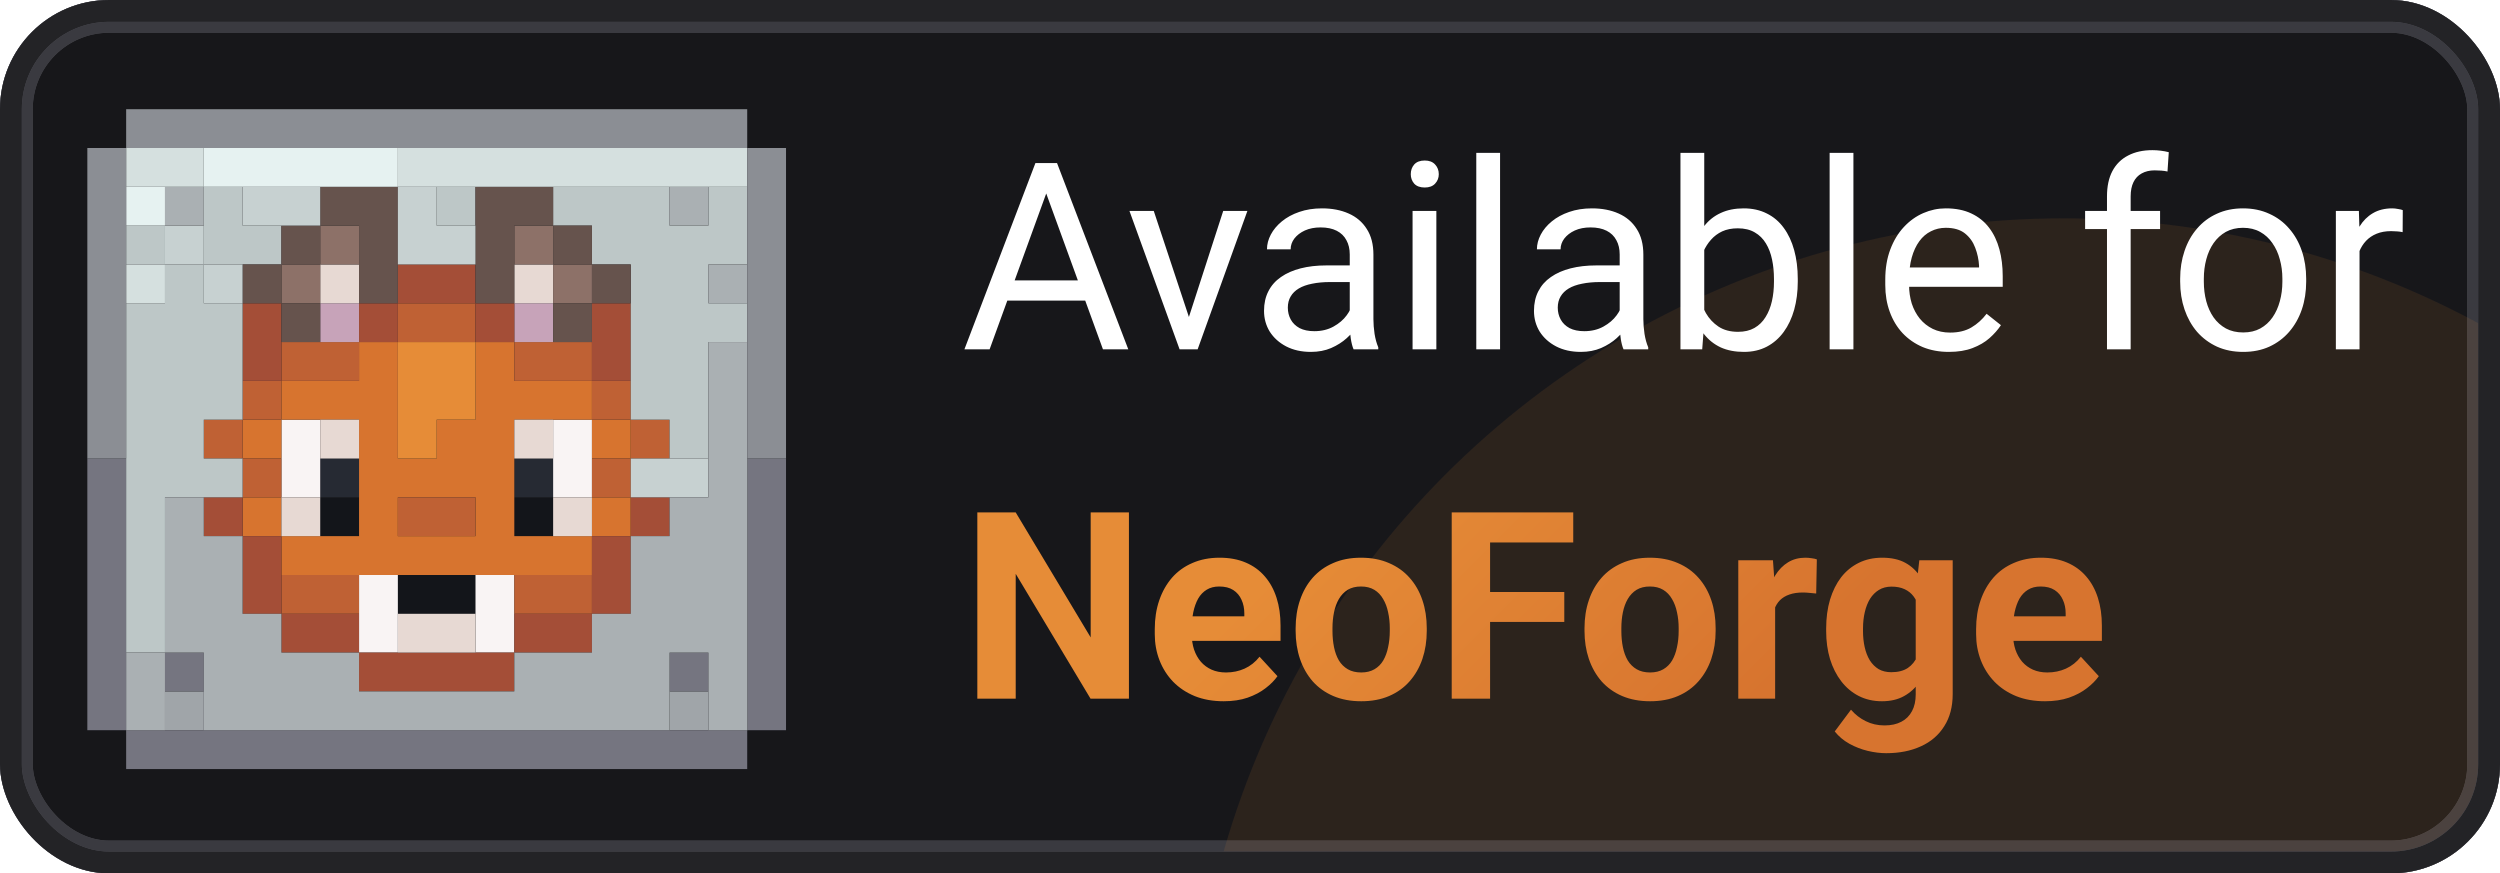 <svg width="229" height="80" viewBox="0 0 229 80" fill="none" xmlns="http://www.w3.org/2000/svg">
<g clip-path="url(#clip0_83_452)">
<rect x="1.5" y="1.5" width="226" height="77" rx="8.5" fill="#757580"/>
<rect x="1.5" y="1.5" width="226" height="77" rx="8.5" fill="black" fill-opacity="0.8"/>
<rect x="1.5" y="1.5" width="226" height="77" rx="8.5" stroke="#757580" stroke-width="3"/>
<rect x="1.5" y="1.5" width="226" height="77" rx="8.5" stroke="black" stroke-opacity="0.5" stroke-width="3"/>
<g opacity="0.1" filter="url(#filter0_f_83_452)">
<circle cx="189" cy="100" r="80" fill="#E68C37"/>
</g>
<path d="M64.889 66.889H61.333V63.333H64.889V66.889ZM15.111 66.889H18.667V63.333H15.111V66.889Z" fill="#A0A5A9"/>
<path d="M40 52.667H43.556V56.222H36.444V52.667H40ZM47.111 49.111H50.667V45.556H47.111V49.111ZM29.333 49.111H32.889V45.556H29.333V49.111Z" fill="#13151A"/>
<path d="M64.889 66.889H68.444V70.444H11.556V66.889H64.889ZM64.889 59.778H61.333V63.333H64.889V59.778ZM18.667 63.333V59.778H15.111V63.333H18.667ZM11.556 59.778V42H8V66.889H11.556V59.778ZM68.444 45.556V66.889H72V42H68.444V45.556Z" fill="#757580"/>
<path d="M47.111 42H50.667V45.556H47.111V42ZM29.333 45.556H32.889V42H29.333V45.556Z" fill="#262A33"/>
<path d="M36.444 59.778H32.889V52.667H36.444V59.778ZM47.111 52.667H43.556V59.778H47.111V52.667ZM29.333 42V38.444H25.778V45.556H29.333V42ZM54.222 38.444H50.667V45.556H54.222V38.444Z" fill="#F9F4F4"/>
<path d="M47.111 49.111V38.444H54.222V34.889H47.111V31.333H43.556V38.444H40V42H36.444V31.333H32.889V34.889H25.778V38.444H32.889V49.111H25.778V52.667H54.222V49.111H47.111ZM40 49.111H36.444V45.556H43.556V49.111H40ZM57.778 45.556V49.111H54.222V45.556H57.778ZM25.778 49.111H22.222V45.556H25.778V49.111ZM54.222 38.444H57.778V42H54.222V38.444ZM25.778 42H22.222V38.444H25.778V42Z" fill="#D7742F"/>
<path d="M36.444 31.333V34.889V38.444V42H40V38.444H43.556V34.889V31.333H40H36.444Z" fill="#E68C37"/>
<path d="M54.222 52.667V56.222H47.111V52.667H54.222ZM32.889 56.222V52.667H25.778V56.222H32.889ZM40 45.556H36.444V49.111H43.556V45.556H40ZM54.222 45.556H57.778V42H54.222V45.556ZM22.222 42V45.556H25.778V42H22.222ZM61.333 42V38.444H57.778V42H61.333ZM18.667 38.444V42H22.222V38.444H18.667ZM54.222 38.444H57.778V34.889H54.222V38.444ZM25.778 34.889H22.222V38.444H25.778V34.889ZM47.111 31.333V34.889H54.222V31.333H47.111ZM25.778 31.333V34.889H32.889V31.333H25.778ZM40 31.333H43.556V27.778H36.444V31.333H40Z" fill="#BF6134"/>
<path d="M47.111 31.333V27.778H50.667V31.333H47.111ZM29.333 31.333H32.889V27.778H29.333V31.333Z" fill="#C7A3B9"/>
<path d="M43.556 59.778H47.111V63.333H32.889V59.778H43.556ZM47.111 56.222V59.778H54.222V56.222H47.111ZM29.333 56.222H25.778V59.778H32.889V56.222H29.333ZM54.222 52.667V56.222H57.778V49.111H54.222V52.667ZM25.778 49.111H22.222V56.222H25.778V49.111ZM57.778 49.111H61.333V45.556H57.778V49.111ZM18.667 45.556V49.111H22.222V45.556H18.667ZM25.778 31.333V27.778H22.222V34.889H25.778V31.333ZM54.222 31.333V34.889H57.778V27.778H54.222V31.333ZM47.111 31.333V27.778H43.556V31.333H47.111ZM36.444 31.333V27.778H32.889V31.333H36.444ZM43.556 27.778V24.222H36.444V27.778H43.556Z" fill="#A44E37"/>
<path d="M40 56.222H43.556V59.778H36.444V56.222H40ZM50.667 49.111H54.222V45.556H50.667V49.111ZM29.333 45.556H25.778V49.111H29.333V45.556ZM47.111 42H50.667V38.444H47.111V42ZM32.889 42V38.444H29.333V42H32.889ZM50.667 24.222H47.111V27.778H50.667V24.222ZM29.333 27.778H32.889V24.222H29.333V27.778Z" fill="#E7D9D3"/>
<path d="M50.667 24.222H54.222V27.778H50.667V24.222ZM29.333 27.778V24.222H25.778V27.778H29.333ZM47.111 24.222H50.667V20.667H47.111V24.222ZM32.889 24.222V20.667H29.333V24.222H32.889Z" fill="#8D7168"/>
<path d="M22.222 45.556H15.111V59.778H11.556V27.778H15.111V24.222H18.667V27.778H22.222V38.444H18.667V42H22.222V45.556ZM18.667 24.222H25.778V20.667H22.222V17.111H18.667V24.222ZM15.111 20.667H11.556V24.222H15.111V20.667ZM64.889 20.667H61.333V17.111H50.667V20.667H54.222V24.222H57.778V38.444H61.333V42H64.889V31.333H68.444V27.778H64.889V24.222H68.444V17.111H64.889V20.667ZM43.556 20.667V17.111H40V20.667H43.556Z" fill="#BDC7C7"/>
<path d="M50.667 31.333V27.778H54.222V31.333H50.667ZM29.333 27.778H25.778V31.333H29.333V27.778ZM57.778 27.778V24.222H54.222V27.778H57.778ZM25.778 24.222H22.222V27.778H25.778V24.222ZM54.222 24.222V20.667H50.667V24.222H54.222ZM43.556 24.222V27.778H47.111V20.667H50.667V17.111H43.556V24.222ZM29.333 20.667H25.778V24.222H29.333V20.667ZM29.333 17.111V20.667H32.889V27.778H36.444V17.111H29.333Z" fill="#66534D"/>
<path d="M61.333 42H64.889V45.556H57.778V42H61.333ZM18.667 24.222V27.778H22.222V24.222H18.667ZM36.444 24.222H43.556V20.667H40V17.111H36.444V24.222ZM15.111 20.667V24.222H18.667V20.667H15.111ZM29.333 17.111H22.222V20.667H29.333V17.111Z" fill="#C7D1D1"/>
<path d="M15.111 66.889H11.556V59.778H15.111V66.889ZM68.444 59.778V31.333H64.889V45.556H61.333V49.111H57.778V56.222H54.222V59.778H47.111V63.333H32.889V59.778H25.778V56.222H22.222V49.111H18.667V45.556H15.111V59.778H18.667V66.889H61.333V59.778H64.889V66.889H68.444V59.778ZM64.889 27.778H68.444V24.222H64.889V27.778ZM64.889 20.667V17.111H61.333V20.667H64.889ZM18.667 20.667V17.111H15.111V20.667H18.667Z" fill="#AAB0B3"/>
<path d="M15.111 20.667H11.556V17.111H15.111V20.667ZM25.778 17.111H36.444V13.556H18.667V17.111H25.778Z" fill="#E6F2F1"/>
<path d="M15.111 27.778H11.556V24.222H15.111V27.778ZM61.333 13.556H36.444V17.111H68.444V13.556H61.333ZM15.111 17.111H18.667V13.556H11.556V17.111H15.111Z" fill="#D5E0DF"/>
<path d="M11.556 42H8V13.556H11.556V42ZM68.444 13.556V42H72V13.556H68.444ZM18.667 13.556H68.444V10H11.556V13.556H18.667Z" fill="#8B8E94"/>
<path d="M96.297 16.449L90.648 32H88.34L94.844 14.938H96.332L96.297 16.449ZM101.031 32L95.371 16.449L95.336 14.938H96.824L103.352 32H101.031ZM100.738 25.684V27.535H91.152V25.684H100.738ZM108.578 30.043L112.047 19.32H114.262L109.703 32H108.25L108.578 30.043ZM105.684 19.32L109.258 30.102L109.504 32H108.051L103.457 19.32H105.684ZM123.637 29.832V23.305C123.637 22.805 123.535 22.371 123.332 22.004C123.137 21.629 122.84 21.34 122.441 21.137C122.043 20.934 121.551 20.832 120.965 20.832C120.418 20.832 119.938 20.926 119.523 21.113C119.117 21.301 118.797 21.547 118.562 21.852C118.336 22.156 118.223 22.484 118.223 22.836H116.055C116.055 22.383 116.172 21.934 116.406 21.488C116.641 21.043 116.977 20.641 117.414 20.281C117.859 19.914 118.391 19.625 119.008 19.414C119.633 19.195 120.328 19.086 121.094 19.086C122.016 19.086 122.828 19.242 123.531 19.555C124.242 19.867 124.797 20.34 125.195 20.973C125.602 21.598 125.805 22.383 125.805 23.328V29.234C125.805 29.656 125.84 30.105 125.91 30.582C125.988 31.059 126.102 31.469 126.25 31.812V32H123.988C123.879 31.75 123.793 31.418 123.73 31.004C123.668 30.582 123.637 30.191 123.637 29.832ZM124.012 24.312L124.035 25.836H121.844C121.227 25.836 120.676 25.887 120.191 25.988C119.707 26.082 119.301 26.227 118.973 26.422C118.645 26.617 118.395 26.863 118.223 27.16C118.051 27.449 117.965 27.789 117.965 28.18C117.965 28.578 118.055 28.941 118.234 29.27C118.414 29.598 118.684 29.859 119.043 30.055C119.41 30.242 119.859 30.336 120.391 30.336C121.055 30.336 121.641 30.195 122.148 29.914C122.656 29.633 123.059 29.289 123.355 28.883C123.66 28.477 123.824 28.082 123.848 27.699L124.773 28.742C124.719 29.07 124.57 29.434 124.328 29.832C124.086 30.23 123.762 30.613 123.355 30.98C122.957 31.34 122.48 31.641 121.926 31.883C121.379 32.117 120.762 32.234 120.074 32.234C119.215 32.234 118.461 32.066 117.812 31.73C117.172 31.395 116.672 30.945 116.312 30.383C115.961 29.812 115.785 29.176 115.785 28.473C115.785 27.793 115.918 27.195 116.184 26.68C116.449 26.156 116.832 25.723 117.332 25.379C117.832 25.027 118.434 24.762 119.137 24.582C119.84 24.402 120.625 24.312 121.492 24.312H124.012ZM131.57 19.32V32H129.391V19.32H131.57ZM129.227 15.957C129.227 15.605 129.332 15.309 129.543 15.066C129.762 14.824 130.082 14.703 130.504 14.703C130.918 14.703 131.234 14.824 131.453 15.066C131.68 15.309 131.793 15.605 131.793 15.957C131.793 16.293 131.68 16.582 131.453 16.824C131.234 17.059 130.918 17.176 130.504 17.176C130.082 17.176 129.762 17.059 129.543 16.824C129.332 16.582 129.227 16.293 129.227 15.957ZM137.406 14V32H135.227V14H137.406ZM148.363 29.832V23.305C148.363 22.805 148.262 22.371 148.059 22.004C147.863 21.629 147.566 21.34 147.168 21.137C146.77 20.934 146.277 20.832 145.691 20.832C145.145 20.832 144.664 20.926 144.25 21.113C143.844 21.301 143.523 21.547 143.289 21.852C143.062 22.156 142.949 22.484 142.949 22.836H140.781C140.781 22.383 140.898 21.934 141.133 21.488C141.367 21.043 141.703 20.641 142.141 20.281C142.586 19.914 143.117 19.625 143.734 19.414C144.359 19.195 145.055 19.086 145.82 19.086C146.742 19.086 147.555 19.242 148.258 19.555C148.969 19.867 149.523 20.34 149.922 20.973C150.328 21.598 150.531 22.383 150.531 23.328V29.234C150.531 29.656 150.566 30.105 150.637 30.582C150.715 31.059 150.828 31.469 150.977 31.812V32H148.715C148.605 31.75 148.52 31.418 148.457 31.004C148.395 30.582 148.363 30.191 148.363 29.832ZM148.738 24.312L148.762 25.836H146.57C145.953 25.836 145.402 25.887 144.918 25.988C144.434 26.082 144.027 26.227 143.699 26.422C143.371 26.617 143.121 26.863 142.949 27.16C142.777 27.449 142.691 27.789 142.691 28.18C142.691 28.578 142.781 28.941 142.961 29.27C143.141 29.598 143.41 29.859 143.77 30.055C144.137 30.242 144.586 30.336 145.117 30.336C145.781 30.336 146.367 30.195 146.875 29.914C147.383 29.633 147.785 29.289 148.082 28.883C148.387 28.477 148.551 28.082 148.574 27.699L149.5 28.742C149.445 29.07 149.297 29.434 149.055 29.832C148.812 30.23 148.488 30.613 148.082 30.98C147.684 31.34 147.207 31.641 146.652 31.883C146.105 32.117 145.488 32.234 144.801 32.234C143.941 32.234 143.188 32.066 142.539 31.73C141.898 31.395 141.398 30.945 141.039 30.383C140.688 29.812 140.512 29.176 140.512 28.473C140.512 27.793 140.645 27.195 140.91 26.68C141.176 26.156 141.559 25.723 142.059 25.379C142.559 25.027 143.16 24.762 143.863 24.582C144.566 24.402 145.352 24.312 146.219 24.312H148.738ZM153.93 14H156.109V29.539L155.922 32H153.93V14ZM164.676 25.555V25.801C164.676 26.723 164.566 27.578 164.348 28.367C164.129 29.148 163.809 29.828 163.387 30.406C162.965 30.984 162.449 31.434 161.84 31.754C161.23 32.074 160.531 32.234 159.742 32.234C158.938 32.234 158.23 32.098 157.621 31.824C157.02 31.543 156.512 31.141 156.098 30.617C155.684 30.094 155.352 29.461 155.102 28.719C154.859 27.977 154.691 27.141 154.598 26.211V25.133C154.691 24.195 154.859 23.355 155.102 22.613C155.352 21.871 155.684 21.238 156.098 20.715C156.512 20.184 157.02 19.781 157.621 19.508C158.223 19.227 158.922 19.086 159.719 19.086C160.516 19.086 161.223 19.242 161.84 19.555C162.457 19.859 162.973 20.297 163.387 20.867C163.809 21.438 164.129 22.121 164.348 22.918C164.566 23.707 164.676 24.586 164.676 25.555ZM162.496 25.801V25.555C162.496 24.922 162.438 24.328 162.32 23.773C162.203 23.211 162.016 22.719 161.758 22.297C161.5 21.867 161.16 21.531 160.738 21.289C160.316 21.039 159.797 20.914 159.18 20.914C158.633 20.914 158.156 21.008 157.75 21.195C157.352 21.383 157.012 21.637 156.73 21.957C156.449 22.27 156.219 22.629 156.039 23.035C155.867 23.434 155.738 23.848 155.652 24.277V27.102C155.777 27.648 155.98 28.176 156.262 28.684C156.551 29.184 156.934 29.594 157.41 29.914C157.895 30.234 158.492 30.395 159.203 30.395C159.789 30.395 160.289 30.277 160.703 30.043C161.125 29.801 161.465 29.469 161.723 29.047C161.988 28.625 162.184 28.137 162.309 27.582C162.434 27.027 162.496 26.434 162.496 25.801ZM169.773 14V32H167.594V14H169.773ZM178.516 32.234C177.633 32.234 176.832 32.086 176.113 31.789C175.402 31.484 174.789 31.059 174.273 30.512C173.766 29.965 173.375 29.316 173.102 28.566C172.828 27.816 172.691 26.996 172.691 26.105V25.613C172.691 24.582 172.844 23.664 173.148 22.859C173.453 22.047 173.867 21.359 174.391 20.797C174.914 20.234 175.508 19.809 176.172 19.52C176.836 19.23 177.523 19.086 178.234 19.086C179.141 19.086 179.922 19.242 180.578 19.555C181.242 19.867 181.785 20.305 182.207 20.867C182.629 21.422 182.941 22.078 183.145 22.836C183.348 23.586 183.449 24.406 183.449 25.297V26.27H173.98V24.5H181.281V24.336C181.25 23.773 181.133 23.227 180.93 22.695C180.734 22.164 180.422 21.727 179.992 21.383C179.562 21.039 178.977 20.867 178.234 20.867C177.742 20.867 177.289 20.973 176.875 21.184C176.461 21.387 176.105 21.691 175.809 22.098C175.512 22.504 175.281 23 175.117 23.586C174.953 24.172 174.871 24.848 174.871 25.613V26.105C174.871 26.707 174.953 27.273 175.117 27.805C175.289 28.328 175.535 28.789 175.855 29.188C176.184 29.586 176.578 29.898 177.039 30.125C177.508 30.352 178.039 30.465 178.633 30.465C179.398 30.465 180.047 30.309 180.578 29.996C181.109 29.684 181.574 29.266 181.973 28.742L183.285 29.785C183.012 30.199 182.664 30.594 182.242 30.969C181.82 31.344 181.301 31.648 180.684 31.883C180.074 32.117 179.352 32.234 178.516 32.234ZM195.168 32H193V17.984C193 17.07 193.164 16.301 193.492 15.676C193.828 15.043 194.309 14.566 194.934 14.246C195.559 13.918 196.301 13.754 197.16 13.754C197.41 13.754 197.66 13.77 197.91 13.801C198.168 13.832 198.418 13.879 198.66 13.941L198.543 15.711C198.379 15.672 198.191 15.645 197.98 15.629C197.777 15.613 197.574 15.605 197.371 15.605C196.91 15.605 196.512 15.699 196.176 15.887C195.848 16.066 195.598 16.332 195.426 16.684C195.254 17.035 195.168 17.469 195.168 17.984V32ZM197.863 19.32V20.984H190.996V19.32H197.863ZM199.703 25.801V25.531C199.703 24.617 199.836 23.77 200.102 22.988C200.367 22.199 200.75 21.516 201.25 20.938C201.75 20.352 202.355 19.898 203.066 19.578C203.777 19.25 204.574 19.086 205.457 19.086C206.348 19.086 207.148 19.25 207.859 19.578C208.578 19.898 209.188 20.352 209.688 20.938C210.195 21.516 210.582 22.199 210.848 22.988C211.113 23.77 211.246 24.617 211.246 25.531V25.801C211.246 26.715 211.113 27.562 210.848 28.344C210.582 29.125 210.195 29.809 209.688 30.395C209.188 30.973 208.582 31.426 207.871 31.754C207.168 32.074 206.371 32.234 205.48 32.234C204.59 32.234 203.789 32.074 203.078 31.754C202.367 31.426 201.758 30.973 201.25 30.395C200.75 29.809 200.367 29.125 200.102 28.344C199.836 27.562 199.703 26.715 199.703 25.801ZM201.871 25.531V25.801C201.871 26.434 201.945 27.031 202.094 27.594C202.242 28.148 202.465 28.641 202.762 29.07C203.066 29.5 203.445 29.84 203.898 30.09C204.352 30.332 204.879 30.453 205.48 30.453C206.074 30.453 206.594 30.332 207.039 30.09C207.492 29.84 207.867 29.5 208.164 29.07C208.461 28.641 208.684 28.148 208.832 27.594C208.988 27.031 209.066 26.434 209.066 25.801V25.531C209.066 24.906 208.988 24.316 208.832 23.762C208.684 23.199 208.457 22.703 208.152 22.273C207.855 21.836 207.48 21.492 207.027 21.242C206.582 20.992 206.059 20.867 205.457 20.867C204.863 20.867 204.34 20.992 203.887 21.242C203.441 21.492 203.066 21.836 202.762 22.273C202.465 22.703 202.242 23.199 202.094 23.762C201.945 24.316 201.871 24.906 201.871 25.531ZM216.133 21.312V32H213.965V19.32H216.074L216.133 21.312ZM220.094 19.25L220.082 21.266C219.902 21.227 219.73 21.203 219.566 21.195C219.41 21.18 219.23 21.172 219.027 21.172C218.527 21.172 218.086 21.25 217.703 21.406C217.32 21.562 216.996 21.781 216.73 22.062C216.465 22.344 216.254 22.68 216.098 23.07C215.949 23.453 215.852 23.875 215.805 24.336L215.195 24.688C215.195 23.922 215.27 23.203 215.418 22.531C215.574 21.859 215.812 21.266 216.133 20.75C216.453 20.227 216.859 19.82 217.352 19.531C217.852 19.234 218.445 19.086 219.133 19.086C219.289 19.086 219.469 19.105 219.672 19.145C219.875 19.176 220.016 19.211 220.094 19.25Z" fill="white"/>
<path d="M103.41 46.938V64H99.894L93.039 52.562V64H89.523V46.938H93.039L99.906 58.387V46.938H103.41ZM112.094 64.234C111.109 64.234 110.227 64.078 109.445 63.766C108.664 63.445 108 63.004 107.453 62.441C106.914 61.879 106.5 61.227 106.211 60.484C105.922 59.734 105.777 58.938 105.777 58.094V57.625C105.777 56.664 105.914 55.785 106.188 54.988C106.461 54.191 106.852 53.5 107.359 52.914C107.875 52.328 108.5 51.879 109.234 51.566C109.969 51.246 110.797 51.086 111.719 51.086C112.617 51.086 113.414 51.234 114.109 51.531C114.805 51.828 115.387 52.25 115.855 52.797C116.332 53.344 116.691 54 116.934 54.766C117.176 55.523 117.297 56.367 117.297 57.297V58.703H107.219V56.453H113.98V56.195C113.98 55.727 113.895 55.309 113.723 54.941C113.559 54.566 113.309 54.27 112.973 54.051C112.637 53.832 112.207 53.723 111.684 53.723C111.238 53.723 110.855 53.82 110.535 54.016C110.215 54.211 109.953 54.484 109.75 54.836C109.555 55.188 109.406 55.602 109.305 56.078C109.211 56.547 109.164 57.062 109.164 57.625V58.094C109.164 58.602 109.234 59.07 109.375 59.5C109.523 59.93 109.73 60.301 109.996 60.613C110.27 60.926 110.598 61.168 110.98 61.34C111.371 61.512 111.812 61.598 112.305 61.598C112.914 61.598 113.48 61.48 114.004 61.246C114.535 61.004 114.992 60.641 115.375 60.156L117.016 61.938C116.75 62.32 116.387 62.688 115.926 63.039C115.473 63.391 114.926 63.68 114.285 63.906C113.645 64.125 112.914 64.234 112.094 64.234ZM118.68 57.789V57.543C118.68 56.613 118.812 55.758 119.078 54.977C119.344 54.188 119.73 53.504 120.238 52.926C120.746 52.348 121.371 51.898 122.113 51.578C122.855 51.25 123.707 51.086 124.668 51.086C125.629 51.086 126.484 51.25 127.234 51.578C127.984 51.898 128.613 52.348 129.121 52.926C129.637 53.504 130.027 54.188 130.293 54.977C130.559 55.758 130.691 56.613 130.691 57.543V57.789C130.691 58.711 130.559 59.566 130.293 60.355C130.027 61.137 129.637 61.82 129.121 62.406C128.613 62.984 127.988 63.434 127.246 63.754C126.504 64.074 125.652 64.234 124.691 64.234C123.73 64.234 122.875 64.074 122.125 63.754C121.383 63.434 120.754 62.984 120.238 62.406C119.73 61.82 119.344 61.137 119.078 60.355C118.812 59.566 118.68 58.711 118.68 57.789ZM122.055 57.543V57.789C122.055 58.32 122.102 58.816 122.195 59.277C122.289 59.738 122.438 60.145 122.641 60.496C122.852 60.84 123.125 61.109 123.461 61.305C123.797 61.5 124.207 61.598 124.691 61.598C125.16 61.598 125.562 61.5 125.898 61.305C126.234 61.109 126.504 60.84 126.707 60.496C126.91 60.145 127.059 59.738 127.152 59.277C127.254 58.816 127.305 58.32 127.305 57.789V57.543C127.305 57.027 127.254 56.543 127.152 56.09C127.059 55.629 126.906 55.223 126.695 54.871C126.492 54.512 126.223 54.23 125.887 54.027C125.551 53.824 125.145 53.723 124.668 53.723C124.191 53.723 123.785 53.824 123.449 54.027C123.121 54.23 122.852 54.512 122.641 54.871C122.438 55.223 122.289 55.629 122.195 56.09C122.102 56.543 122.055 57.027 122.055 57.543ZM136.492 46.938V64H132.977V46.938H136.492ZM143.289 54.227V56.969H135.531V54.227H143.289ZM144.109 46.938V49.691H135.531V46.938H144.109ZM145.141 57.789V57.543C145.141 56.613 145.273 55.758 145.539 54.977C145.805 54.188 146.191 53.504 146.699 52.926C147.207 52.348 147.832 51.898 148.574 51.578C149.316 51.25 150.168 51.086 151.129 51.086C152.09 51.086 152.945 51.25 153.695 51.578C154.445 51.898 155.074 52.348 155.582 52.926C156.098 53.504 156.488 54.188 156.754 54.977C157.02 55.758 157.152 56.613 157.152 57.543V57.789C157.152 58.711 157.02 59.566 156.754 60.355C156.488 61.137 156.098 61.82 155.582 62.406C155.074 62.984 154.449 63.434 153.707 63.754C152.965 64.074 152.113 64.234 151.152 64.234C150.191 64.234 149.336 64.074 148.586 63.754C147.844 63.434 147.215 62.984 146.699 62.406C146.191 61.82 145.805 61.137 145.539 60.355C145.273 59.566 145.141 58.711 145.141 57.789ZM148.516 57.543V57.789C148.516 58.32 148.562 58.816 148.656 59.277C148.75 59.738 148.898 60.145 149.102 60.496C149.312 60.84 149.586 61.109 149.922 61.305C150.258 61.5 150.668 61.598 151.152 61.598C151.621 61.598 152.023 61.5 152.359 61.305C152.695 61.109 152.965 60.84 153.168 60.496C153.371 60.145 153.52 59.738 153.613 59.277C153.715 58.816 153.766 58.32 153.766 57.789V57.543C153.766 57.027 153.715 56.543 153.613 56.09C153.52 55.629 153.367 55.223 153.156 54.871C152.953 54.512 152.684 54.23 152.348 54.027C152.012 53.824 151.605 53.723 151.129 53.723C150.652 53.723 150.246 53.824 149.91 54.027C149.582 54.23 149.312 54.512 149.102 54.871C148.898 55.223 148.75 55.629 148.656 56.09C148.562 56.543 148.516 57.027 148.516 57.543ZM162.602 54.086V64H159.227V51.32H162.402L162.602 54.086ZM166.422 51.238L166.363 54.367C166.199 54.344 166 54.324 165.766 54.309C165.539 54.285 165.332 54.273 165.145 54.273C164.668 54.273 164.254 54.336 163.902 54.461C163.559 54.578 163.27 54.754 163.035 54.988C162.809 55.223 162.637 55.508 162.52 55.844C162.41 56.18 162.348 56.562 162.332 56.992L161.652 56.781C161.652 55.961 161.734 55.207 161.898 54.52C162.062 53.824 162.301 53.219 162.613 52.703C162.934 52.188 163.324 51.789 163.785 51.508C164.246 51.227 164.773 51.086 165.367 51.086C165.555 51.086 165.746 51.102 165.941 51.133C166.137 51.156 166.297 51.191 166.422 51.238ZM175.809 51.32H178.867V63.578C178.867 64.734 178.609 65.715 178.094 66.519C177.586 67.332 176.875 67.945 175.961 68.359C175.047 68.781 173.984 68.992 172.773 68.992C172.242 68.992 171.68 68.922 171.086 68.781C170.5 68.641 169.938 68.422 169.398 68.125C168.867 67.828 168.422 67.453 168.062 67L169.551 65.008C169.941 65.461 170.395 65.812 170.91 66.062C171.426 66.32 171.996 66.449 172.621 66.449C173.23 66.449 173.746 66.336 174.168 66.109C174.59 65.891 174.914 65.566 175.141 65.137C175.367 64.715 175.48 64.203 175.48 63.602V54.25L175.809 51.32ZM167.277 57.812V57.566C167.277 56.598 167.395 55.719 167.629 54.93C167.871 54.133 168.211 53.449 168.648 52.879C169.094 52.309 169.633 51.867 170.266 51.555C170.898 51.242 171.613 51.086 172.41 51.086C173.254 51.086 173.961 51.242 174.531 51.555C175.102 51.867 175.57 52.312 175.938 52.891C176.305 53.461 176.59 54.137 176.793 54.918C177.004 55.691 177.168 56.539 177.285 57.461V58C177.168 58.883 176.992 59.703 176.758 60.461C176.523 61.219 176.215 61.883 175.832 62.453C175.449 63.016 174.973 63.453 174.402 63.766C173.84 64.078 173.168 64.234 172.387 64.234C171.605 64.234 170.898 64.074 170.266 63.754C169.641 63.434 169.105 62.984 168.66 62.406C168.215 61.828 167.871 61.148 167.629 60.367C167.395 59.586 167.277 58.734 167.277 57.812ZM170.652 57.566V57.812C170.652 58.336 170.703 58.824 170.805 59.277C170.906 59.73 171.062 60.133 171.273 60.484C171.492 60.828 171.762 61.098 172.082 61.293C172.41 61.48 172.797 61.574 173.242 61.574C173.859 61.574 174.363 61.445 174.754 61.188C175.145 60.922 175.438 60.559 175.633 60.098C175.828 59.637 175.941 59.105 175.973 58.504V56.969C175.957 56.477 175.891 56.035 175.773 55.645C175.656 55.246 175.492 54.906 175.281 54.625C175.07 54.344 174.797 54.125 174.461 53.969C174.125 53.812 173.727 53.734 173.266 53.734C172.82 53.734 172.434 53.836 172.105 54.039C171.785 54.234 171.516 54.504 171.297 54.848C171.086 55.191 170.926 55.598 170.816 56.066C170.707 56.527 170.652 57.027 170.652 57.566ZM187.328 64.234C186.344 64.234 185.461 64.078 184.68 63.766C183.898 63.445 183.234 63.004 182.688 62.441C182.148 61.879 181.734 61.227 181.445 60.484C181.156 59.734 181.012 58.938 181.012 58.094V57.625C181.012 56.664 181.148 55.785 181.422 54.988C181.695 54.191 182.086 53.5 182.594 52.914C183.109 52.328 183.734 51.879 184.469 51.566C185.203 51.246 186.031 51.086 186.953 51.086C187.852 51.086 188.648 51.234 189.344 51.531C190.039 51.828 190.621 52.25 191.09 52.797C191.566 53.344 191.926 54 192.168 54.766C192.41 55.523 192.531 56.367 192.531 57.297V58.703H182.453V56.453H189.215V56.195C189.215 55.727 189.129 55.309 188.957 54.941C188.793 54.566 188.543 54.27 188.207 54.051C187.871 53.832 187.441 53.723 186.918 53.723C186.473 53.723 186.09 53.82 185.77 54.016C185.449 54.211 185.188 54.484 184.984 54.836C184.789 55.188 184.641 55.602 184.539 56.078C184.445 56.547 184.398 57.062 184.398 57.625V58.094C184.398 58.602 184.469 59.07 184.609 59.5C184.758 59.93 184.965 60.301 185.23 60.613C185.504 60.926 185.832 61.168 186.215 61.34C186.605 61.512 187.047 61.598 187.539 61.598C188.148 61.598 188.715 61.48 189.238 61.246C189.77 61.004 190.227 60.641 190.609 60.156L192.25 61.938C191.984 62.32 191.621 62.688 191.16 63.039C190.707 63.391 190.16 63.68 189.52 63.906C188.879 64.125 188.148 64.234 187.328 64.234Z" fill="url(#paint0_linear_83_452)"/>
</g>
<rect x="1" y="1" width="227" height="78" rx="9" stroke="#757580" stroke-width="2"/>
<rect x="1" y="1" width="227" height="78" rx="9" stroke="black" stroke-opacity="0.7" stroke-width="2"/>
<defs>
<filter id="filter0_f_83_452" x="45" y="-44" width="288" height="288" filterUnits="userSpaceOnUse" color-interpolation-filters="sRGB">
<feFlood flood-opacity="0" result="BackgroundImageFix"/>
<feBlend mode="normal" in="SourceGraphic" in2="BackgroundImageFix" result="shape"/>
<feGaussianBlur stdDeviation="32" result="effect1_foregroundBlur_83_452"/>
</filter>
<linearGradient id="paint0_linear_83_452" x1="127" y1="42" x2="155" y2="70" gradientUnits="userSpaceOnUse">
<stop stop-color="#E68C37"/>
<stop offset="1" stop-color="#D7742F"/>
</linearGradient>
<clipPath id="clip0_83_452">
<rect width="229" height="80" rx="10" fill="white"/>
</clipPath>
</defs>
</svg>
